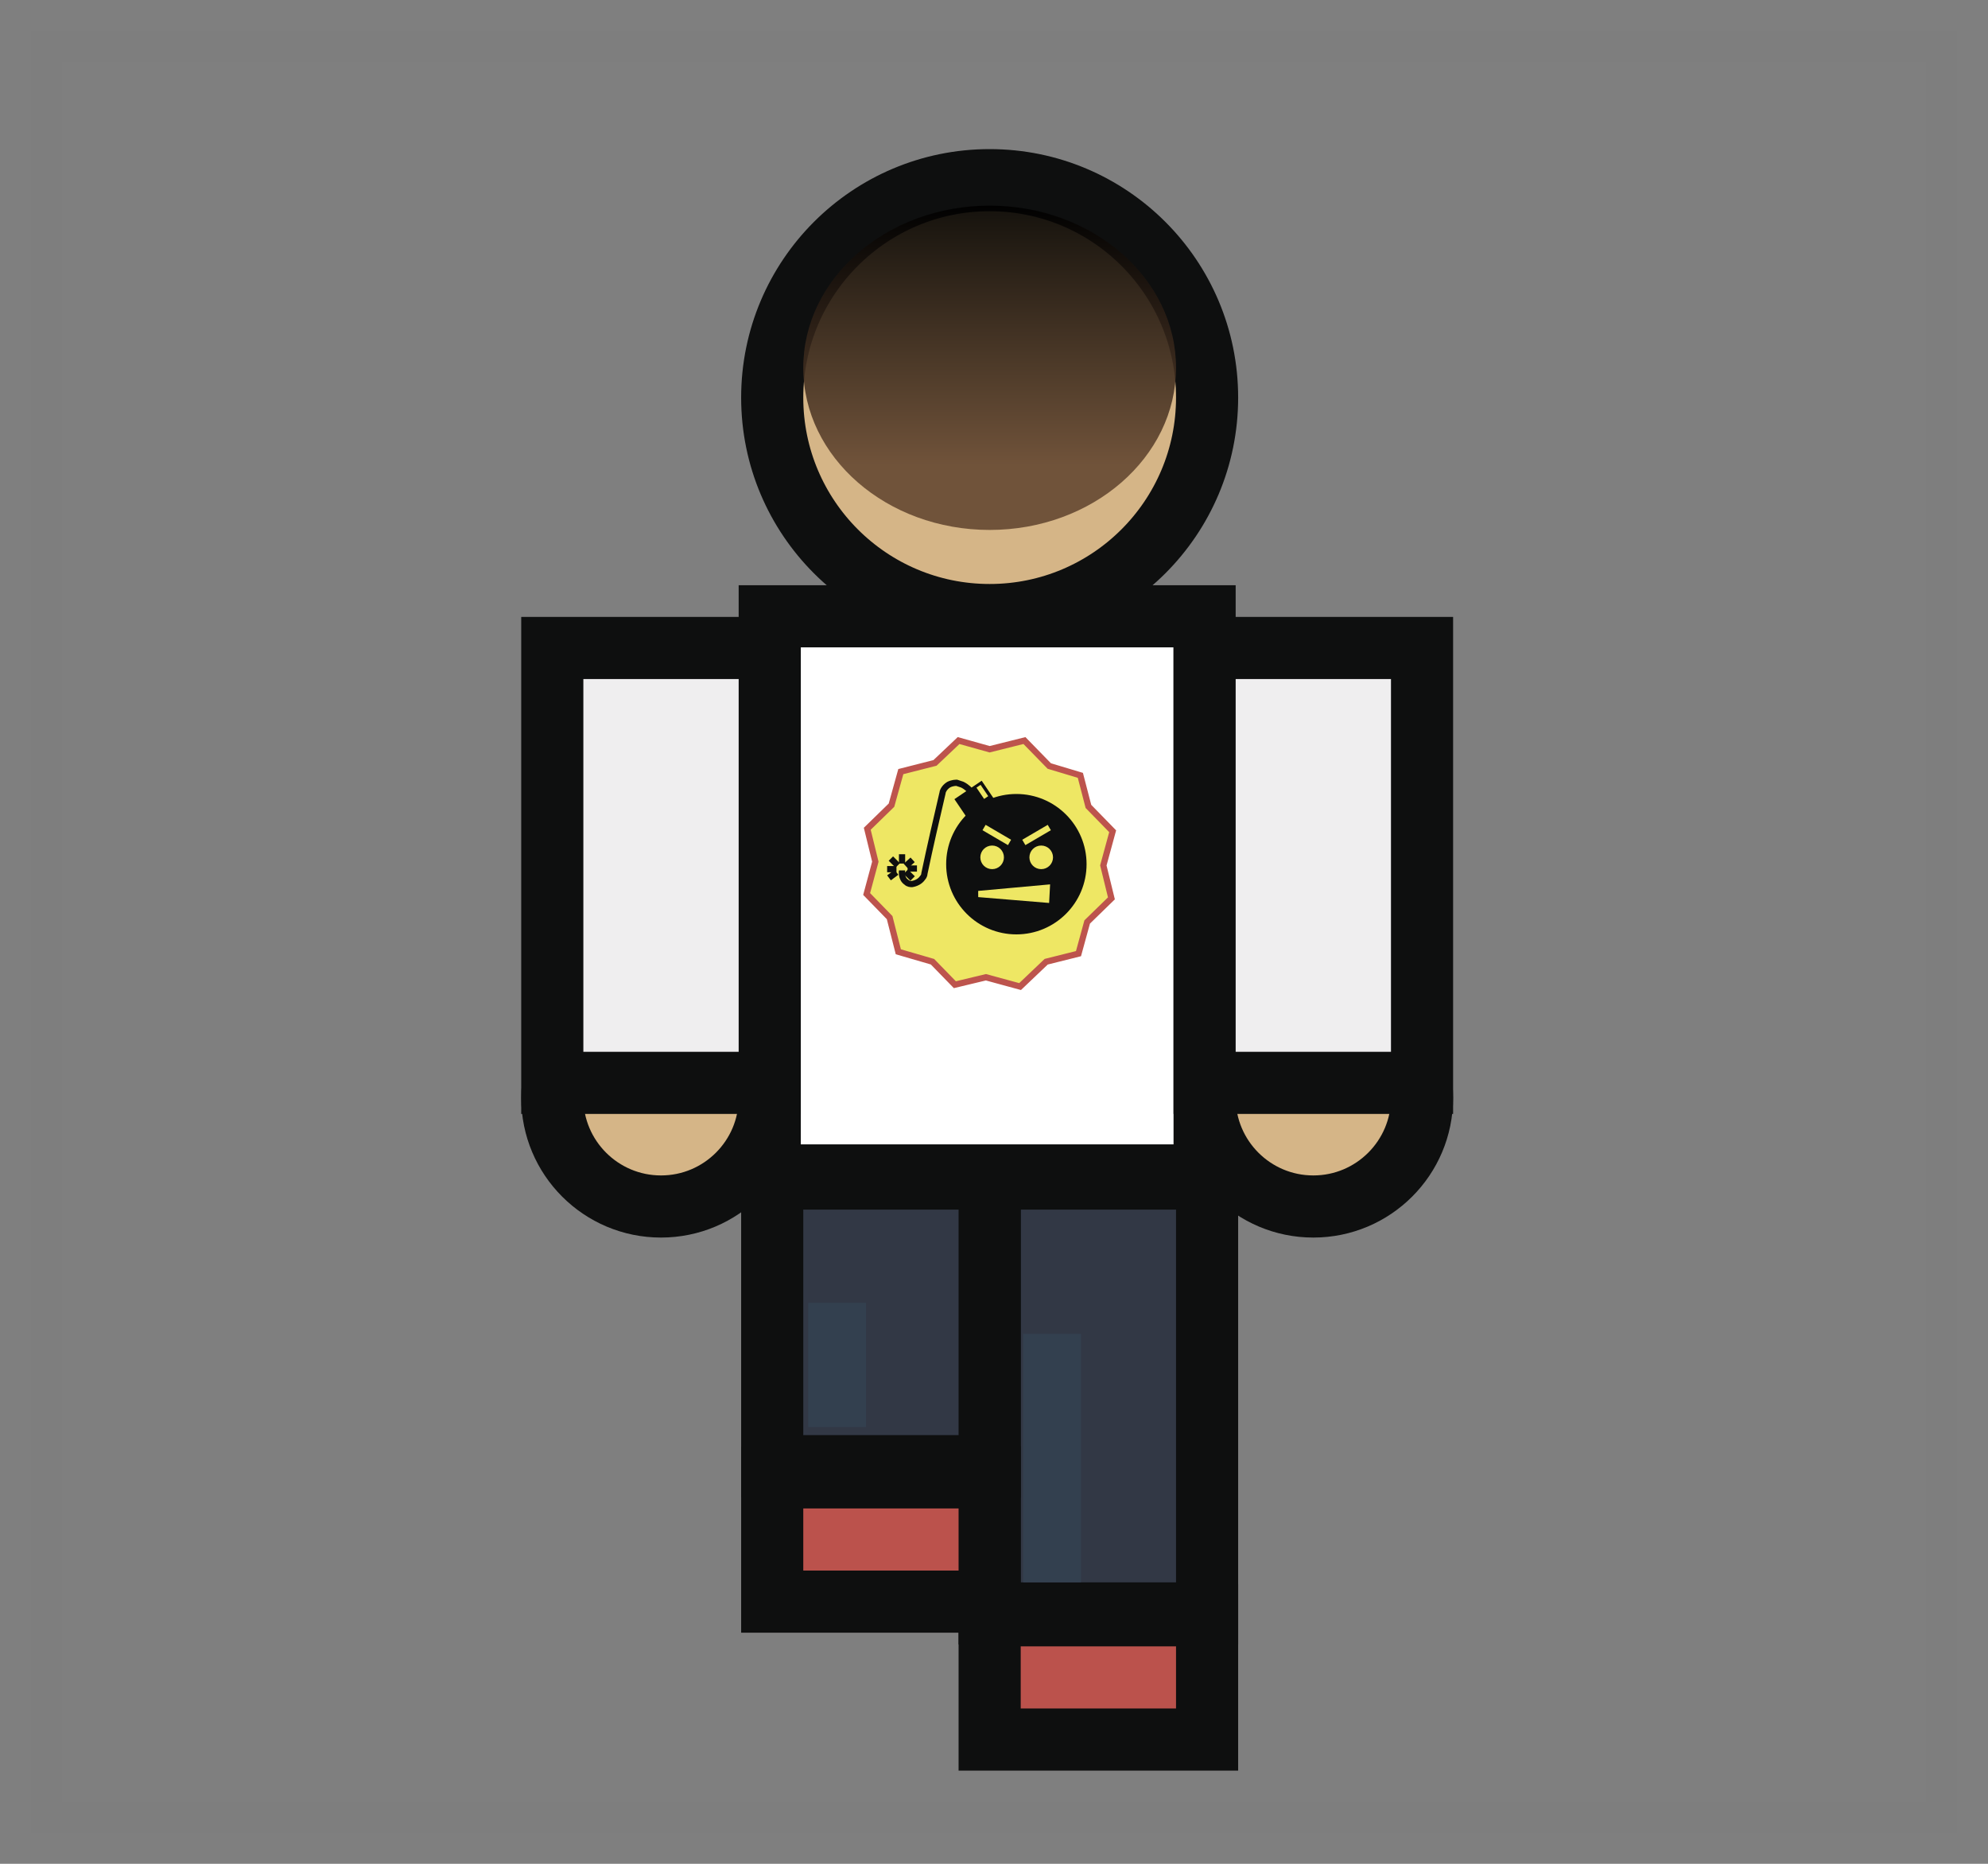<?xml version="1.0" encoding="utf-8"?>
<!-- Generator: Adobe Illustrator 23.0.5, SVG Export Plug-In . SVG Version: 6.00 Build 0)  -->
<svg version="1.1" id="Слой_1" xmlns="http://www.w3.org/2000/svg" xmlns:xlink="http://www.w3.org/1999/xlink" x="0px" y="0px"
	 viewBox="0 0 32 30" style="enable-background:new 0 0 32 30;" xml:space="preserve">
<rect x="0" y="0" width="32" height="30" fill="#808080" stroke="none"/>
<style type="text/css">
	.st0{opacity:0.01;fill:#1B1917;stroke:#1B1917;stroke-miterlimit:10;}
	.st1{fill:#BB524C;stroke:#0E0F0F;stroke-miterlimit:10;}
	.st2{fill:#323845;stroke:#0E0F0F;stroke-miterlimit:10;}
	.st3{fill:#33404F;}
	.st4{fill:#D5B587;stroke:#0E0F0F;stroke-miterlimit:10;}
	.st5{opacity:0.9;fill:url(#SVGID_1_);}
	.st6{fill:#FFFFFF;stroke:#0E0F0F;stroke-miterlimit:10;}
	.st7{fill:#EEE764;stroke:#BD544D;stroke-width:0.1;stroke-miterlimit:10;}
	.st8{fill:#0E0F0F;stroke:#0E0F0F;stroke-width:0.1;stroke-miterlimit:10;}
	.st9{fill:#EEE764;stroke:#EEE764;stroke-width:0.1;stroke-miterlimit:10;}
	.st10{fill:none;stroke:#EEE764;stroke-width:0.1;stroke-miterlimit:10;}
	.st11{fill:#0E0F0F;}
	.st12{fill:#EEE764;}
	.st13{fill:none;stroke:#0E0F0F;stroke-width:0.1;stroke-miterlimit:10;}
	.st14{fill:#EFEEEF;stroke:#0E0F0F;stroke-miterlimit:10;}
</style>
<rect x="0.5" y="0.5" class="st0" width="31" height="29"/>
<g>
	<rect x="15.93" y="26" class="st1" width="3.5" height="2"/>
	<rect x="15.93" y="18.97" class="st2" width="3.5" height="7"/>
	<rect x="16.47" y="21.47" class="st3" width="0.93" height="4"/>
</g>
<g>
	<rect x="12.43" y="23.78" class="st1" width="3.5" height="2"/>
	<rect x="12.43" y="18.97" class="st2" width="3.5" height="4.63"/>
	<rect x="13.01" y="20.97" class="st3" width="0.93" height="2"/>
</g>
<g>
	<circle class="st4" cx="10.64" cy="17.67" r="1.75"/>
	<circle class="st4" cx="21.14" cy="17.67" r="1.75"/>
	<circle class="st4" cx="15.93" cy="6.4" r="3.5"/>
	<linearGradient id="SVGID_1_" gradientUnits="userSpaceOnUse" x1="15.93" y1="8.525" x2="15.93" y2="3.307">
		<stop  offset="0.2" style="stop-color:#654832"/>
		<stop  offset="1" style="stop-color:#000000"/>
	</linearGradient>
	<ellipse class="st5" cx="15.93" cy="5.92" rx="3" ry="2.61"/>
	<rect x="12.39" y="9.92" class="st6" width="7" height="9"/>
	<g>
		<polygon class="st7" points="17.76,13.93 17.91,13.38 17.52,12.98 17.39,12.48 16.89,12.33 16.49,11.92 15.93,12.06 15.43,11.92 
			15.05,12.28 14.5,12.42 14.35,12.96 13.96,13.34 14.09,13.87 13.95,14.39 14.32,14.77 14.46,15.32 15.01,15.48 15.37,15.85 
			15.87,15.73 16.42,15.88 16.84,15.48 17.36,15.35 17.5,14.84 17.89,14.46 		"/>
		<g>
			<g>
				<circle class="st8" cx="16.36" cy="13.91" r="1.08"/>
				<g>
					<g>
						<circle class="st9" cx="15.97" cy="13.8" r="0.14"/>
						<line class="st10" x1="15.84" y1="13.32" x2="16.25" y2="13.56"/>
					</g>
					<g>
						<circle class="st9" cx="16.76" cy="13.8" r="0.14"/>
						<line class="st10" x1="16.89" y1="13.32" x2="16.48" y2="13.56"/>
					</g>
				</g>
				<polygon class="st9" points="15.75,14.39 16.85,14.29 16.84,14.48 				"/>
			</g>
			<g>
				<g>
					
						<rect x="15.43" y="12.68" transform="matrix(0.828 -0.56 0.56 0.828 -4.514 11.005)" class="st11" width="0.53" height="0.37"/>
					
						<rect x="15.78" y="12.63" transform="matrix(0.828 -0.56 0.56 0.828 -4.421 11.057)" class="st12" width="0.08" height="0.22"/>
				</g>
				<g>
					<path class="st13" d="M14.52,14.01c0,0.01-0.02,0.13,0.07,0.19c0.03,0.03,0.07,0.03,0.09,0.03c0.06-0.01,0.13-0.04,0.17-0.1
						c0.02-0.02,0.03-0.05,0.03-0.07c0.09-0.43,0.19-0.86,0.29-1.29c0-0.02,0.02-0.09,0.1-0.14c0.06-0.03,0.11-0.03,0.13-0.03
						c0.03,0.01,0.06,0.02,0.09,0.03c0.08,0.04,0.12,0.09,0.15,0.12"/>
					<line class="st13" x1="14.58" y1="13.94" x2="14.69" y2="13.84"/>
					<line class="st13" x1="14.45" y1="13.93" x2="14.34" y2="13.82"/>
					<line class="st13" x1="14.43" y1="14.04" x2="14.31" y2="14.13"/>
					<line class="st13" x1="14.52" y1="13.75" x2="14.52" y2="13.9"/>
					<line class="st13" x1="14.43" y1="13.99" x2="14.28" y2="13.99"/>
					<line class="st13" x1="14.69" y1="14.14" x2="14.58" y2="14.03"/>
					<line class="st13" x1="14.76" y1="13.98" x2="14.61" y2="13.98"/>
				</g>
			</g>
		</g>
	</g>
	<rect x="8.89" y="10.43" class="st14" width="3.5" height="7"/>
	<rect x="19.39" y="10.43" class="st14" width="3.5" height="7"/>
</g>
</svg>
